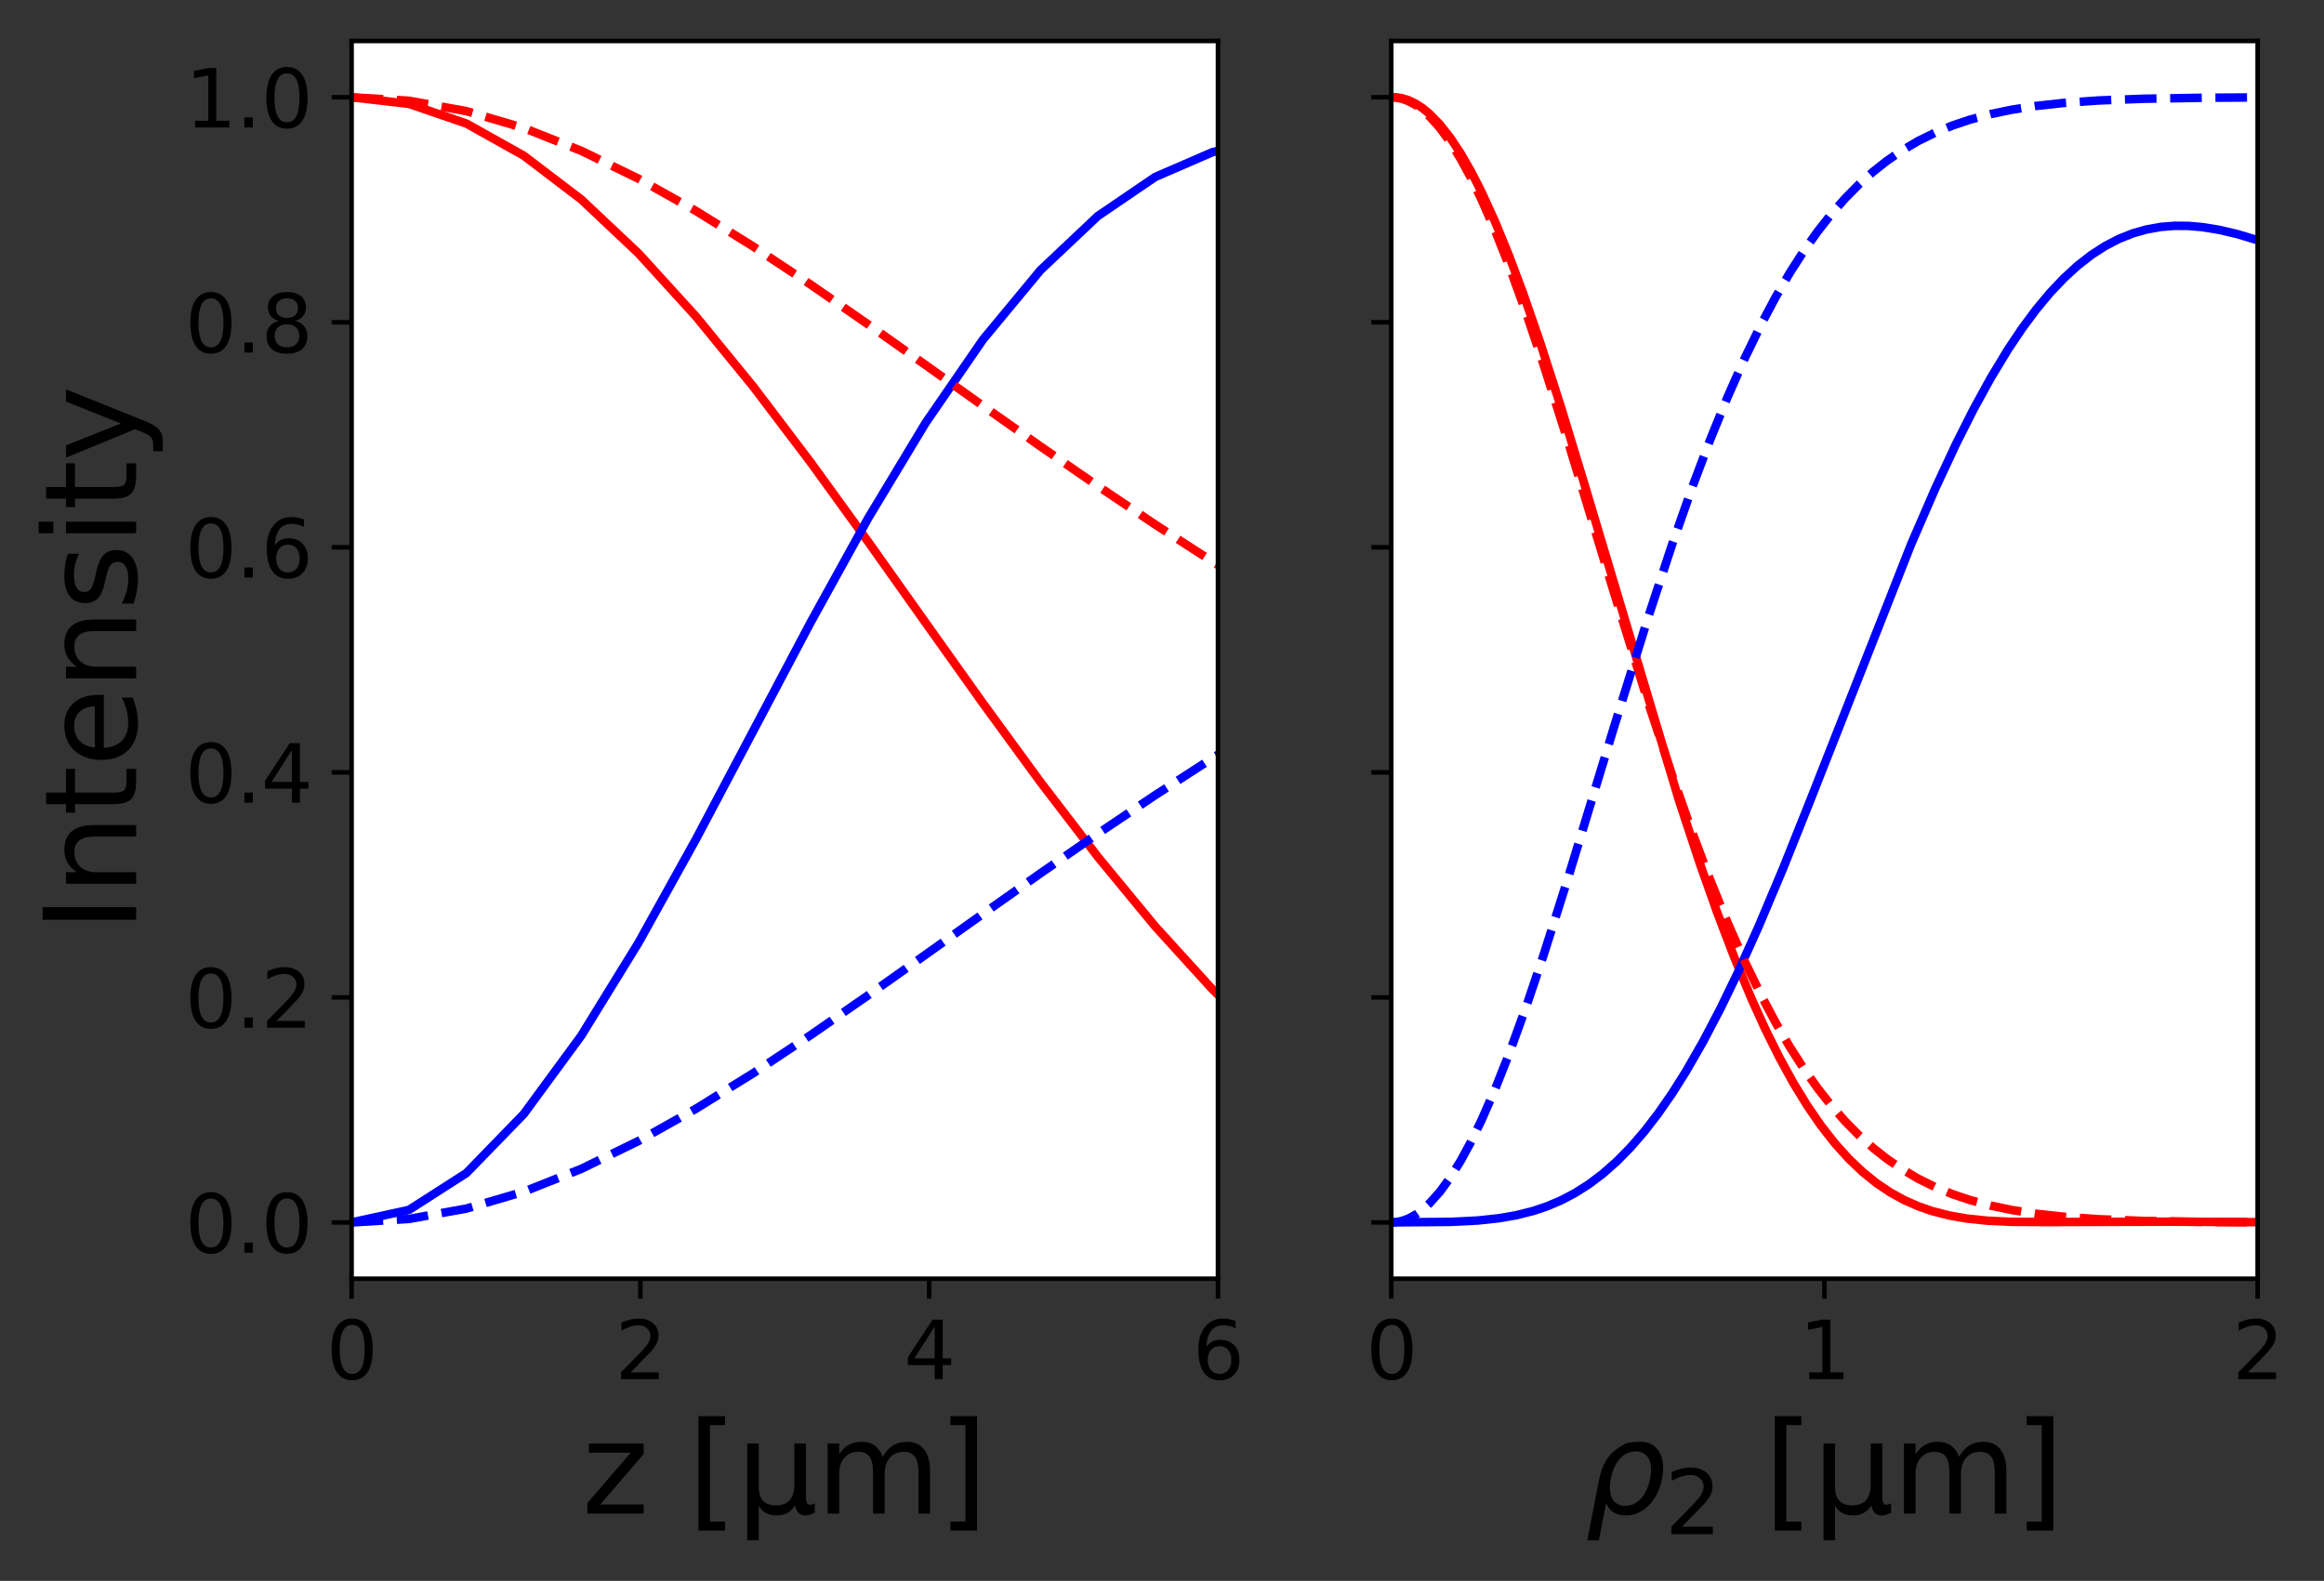 <?xml version="1.0" encoding="utf-8" standalone="no"?>
<!DOCTYPE svg PUBLIC "-//W3C//DTD SVG 1.1//EN"
  "http://www.w3.org/Graphics/SVG/1.1/DTD/svg11.dtd">
<svg height="277.729pt" version="1.1" viewBox="0 0 408.21 277.729" width="408.21pt" xmlns="http://www.w3.org/2000/svg" xmlns:xlink="http://www.w3.org/1999/xlink">
 <rect x="0" y="0" width="408.21" height="277.729" fill="#333333" stroke="none"/>
 <defs>
  <style type="text/css">*{stroke-linecap:butt;stroke-linejoin:round;}</style>
 </defs>
 <g id="figure_1">
  <g id="patch_1">
   <path d="M 0 277.729 
L 408.21 277.729 
L 408.21 0 
L 0 0 
z
" style="fill:none;"/>
  </g>
  <g id="axes_1">
   <g id="patch_2">
    <path d="M 61.756 224.64 
L 213.938 224.64 
L 213.938 7.2 
L 61.756 7.2 
z
" style="fill:#ffffff;"/>
   </g>
   <g id="matplotlib.axis_1">
    <g id="xtick_1">
     <g id="line2d_1">
      <defs>
       <path d="M 0 0 
L 0 3.5 
" id="m0db3afe626" style="stroke:#000000;stroke-width:0.8;"/>
      </defs>
      <g>
       <use style="stroke:#000000;stroke-width:0.8;" x="61.756" xlink:href="#m0db3afe626" y="224.64"/>
      </g>
     </g>
     <g id="text_1">
      <!-- 0 -->
      <g transform="translate(57.303 242.278)scale(0.14 -0.14)">
       <defs>
        <path d="M 2034 4250 
Q 1547 4250 1301 3770 
Q 1056 3291 1056 2328 
Q 1056 1369 1301 889 
Q 1547 409 2034 409 
Q 2525 409 2770 889 
Q 3016 1369 3016 2328 
Q 3016 3291 2770 3770 
Q 2525 4250 2034 4250 
z
M 2034 4750 
Q 2819 4750 3233 4129 
Q 3647 3509 3647 2328 
Q 3647 1150 3233 529 
Q 2819 -91 2034 -91 
Q 1250 -91 836 529 
Q 422 1150 422 2328 
Q 422 3509 836 4129 
Q 1250 4750 2034 4750 
z
" id="DejaVuSans-30" transform="scale(0.016)"/>
       </defs>
       <use xlink:href="#DejaVuSans-30"/>
      </g>
     </g>
    </g>
    <g id="xtick_2">
     <g id="line2d_2">
      <g>
       <use style="stroke:#000000;stroke-width:0.8;" x="112.484" xlink:href="#m0db3afe626" y="224.64"/>
      </g>
     </g>
     <g id="text_2">
      <!-- 2 -->
      <g transform="translate(108.03 242.278)scale(0.14 -0.14)">
       <defs>
        <path d="M 1228 531 
L 3431 531 
L 3431 0 
L 469 0 
L 469 531 
Q 828 903 1448 1529 
Q 2069 2156 2228 2338 
Q 2531 2678 2651 2914 
Q 2772 3150 2772 3378 
Q 2772 3750 2511 3984 
Q 2250 4219 1831 4219 
Q 1534 4219 1204 4116 
Q 875 4013 500 3803 
L 500 4441 
Q 881 4594 1212 4672 
Q 1544 4750 1819 4750 
Q 2544 4750 2975 4387 
Q 3406 4025 3406 3419 
Q 3406 3131 3298 2873 
Q 3191 2616 2906 2266 
Q 2828 2175 2409 1742 
Q 1991 1309 1228 531 
z
" id="DejaVuSans-32" transform="scale(0.016)"/>
       </defs>
       <use xlink:href="#DejaVuSans-32"/>
      </g>
     </g>
    </g>
    <g id="xtick_3">
     <g id="line2d_3">
      <g>
       <use style="stroke:#000000;stroke-width:0.8;" x="163.211" xlink:href="#m0db3afe626" y="224.64"/>
      </g>
     </g>
     <g id="text_3">
      <!-- 4 -->
      <g transform="translate(158.757 242.278)scale(0.14 -0.14)">
       <defs>
        <path d="M 2419 4116 
L 825 1625 
L 2419 1625 
L 2419 4116 
z
M 2253 4666 
L 3047 4666 
L 3047 1625 
L 3713 1625 
L 3713 1100 
L 3047 1100 
L 3047 0 
L 2419 0 
L 2419 1100 
L 313 1100 
L 313 1709 
L 2253 4666 
z
" id="DejaVuSans-34" transform="scale(0.016)"/>
       </defs>
       <use xlink:href="#DejaVuSans-34"/>
      </g>
     </g>
    </g>
    <g id="xtick_4">
     <g id="line2d_4">
      <g>
       <use style="stroke:#000000;stroke-width:0.8;" x="213.938" xlink:href="#m0db3afe626" y="224.64"/>
      </g>
     </g>
     <g id="text_4">
      <!-- 6 -->
      <g transform="translate(209.484 242.278)scale(0.14 -0.14)">
       <defs>
        <path d="M 2113 2584 
Q 1688 2584 1439 2293 
Q 1191 2003 1191 1497 
Q 1191 994 1439 701 
Q 1688 409 2113 409 
Q 2538 409 2786 701 
Q 3034 994 3034 1497 
Q 3034 2003 2786 2293 
Q 2538 2584 2113 2584 
z
M 3366 4563 
L 3366 3988 
Q 3128 4100 2886 4159 
Q 2644 4219 2406 4219 
Q 1781 4219 1451 3797 
Q 1122 3375 1075 2522 
Q 1259 2794 1537 2939 
Q 1816 3084 2150 3084 
Q 2853 3084 3261 2657 
Q 3669 2231 3669 1497 
Q 3669 778 3244 343 
Q 2819 -91 2113 -91 
Q 1303 -91 875 529 
Q 447 1150 447 2328 
Q 447 3434 972 4092 
Q 1497 4750 2381 4750 
Q 2619 4750 2861 4703 
Q 3103 4656 3366 4563 
z
" id="DejaVuSans-36" transform="scale(0.016)"/>
       </defs>
       <use xlink:href="#DejaVuSans-36"/>
      </g>
     </g>
    </g>
    <g id="text_5">
     <!-- z [$\mathrm{\mu m}$] -->
     <g transform="translate(102.207 265.909)scale(0.22 -0.22)">
      <defs>
       <path d="M 353 3500 
L 3084 3500 
L 3084 2975 
L 922 459 
L 3084 459 
L 3084 0 
L 275 0 
L 275 525 
L 2438 3041 
L 353 3041 
L 353 3500 
z
" id="DejaVuSans-7a" transform="scale(0.016)"/>
       <path id="DejaVuSans-20" transform="scale(0.016)"/>
       <path d="M 550 4863 
L 1875 4863 
L 1875 4416 
L 1125 4416 
L 1125 -397 
L 1875 -397 
L 1875 -844 
L 550 -844 
L 550 4863 
z
" id="DejaVuSans-5b" transform="scale(0.016)"/>
       <path d="M 544 -1331 
L 544 3500 
L 1119 3500 
L 1119 1325 
Q 1119 872 1334 640 
Q 1550 409 1972 409 
Q 2434 409 2667 671 
Q 2900 934 2900 1459 
L 2900 3500 
L 3475 3500 
L 3475 806 
Q 3475 619 3529 530 
Q 3584 441 3700 441 
Q 3728 441 3778 458 
Q 3828 475 3916 513 
L 3916 50 
Q 3788 -22 3673 -56 
Q 3559 -91 3450 -91 
Q 3234 -91 3106 31 
Q 2978 153 2931 403 
Q 2775 156 2548 32 
Q 2322 -91 2016 -91 
Q 1697 -91 1473 31 
Q 1250 153 1119 397 
L 1119 -1331 
L 544 -1331 
z
" id="DejaVuSans-3bc" transform="scale(0.016)"/>
       <path d="M 3328 2828 
Q 3544 3216 3844 3400 
Q 4144 3584 4550 3584 
Q 5097 3584 5394 3201 
Q 5691 2819 5691 2113 
L 5691 0 
L 5113 0 
L 5113 2094 
Q 5113 2597 4934 2840 
Q 4756 3084 4391 3084 
Q 3944 3084 3684 2787 
Q 3425 2491 3425 1978 
L 3425 0 
L 2847 0 
L 2847 2094 
Q 2847 2600 2669 2842 
Q 2491 3084 2119 3084 
Q 1678 3084 1418 2786 
Q 1159 2488 1159 1978 
L 1159 0 
L 581 0 
L 581 3500 
L 1159 3500 
L 1159 2956 
Q 1356 3278 1631 3431 
Q 1906 3584 2284 3584 
Q 2666 3584 2933 3390 
Q 3200 3197 3328 2828 
z
" id="DejaVuSans-6d" transform="scale(0.016)"/>
       <path d="M 1947 4863 
L 1947 -844 
L 622 -844 
L 622 -397 
L 1369 -397 
L 1369 4416 
L 622 4416 
L 622 4863 
L 1947 4863 
z
" id="DejaVuSans-5d" transform="scale(0.016)"/>
      </defs>
      <use transform="translate(0 0.016)" xlink:href="#DejaVuSans-7a"/>
      <use transform="translate(52.49 0.016)" xlink:href="#DejaVuSans-20"/>
      <use transform="translate(84.277 0.016)" xlink:href="#DejaVuSans-5b"/>
      <use transform="translate(123.291 0.016)" xlink:href="#DejaVuSans-3bc"/>
      <use transform="translate(186.914 0.016)" xlink:href="#DejaVuSans-6d"/>
      <use transform="translate(284.326 0.016)" xlink:href="#DejaVuSans-5d"/>
     </g>
    </g>
   </g>
   <g id="matplotlib.axis_2">
    <g id="ytick_1">
     <g id="line2d_5">
      <defs>
       <path d="M 0 0 
L -3.5 0 
" id="mef03fdc56a" style="stroke:#000000;stroke-width:0.8;"/>
      </defs>
      <g>
       <use style="stroke:#000000;stroke-width:0.8;" x="61.756" xlink:href="#mef03fdc56a" y="214.756"/>
      </g>
     </g>
     <g id="text_6">
      <!-- 0.0 -->
      <g transform="translate(32.492 220.075)scale(0.14 -0.14)">
       <defs>
        <path d="M 684 794 
L 1344 794 
L 1344 0 
L 684 0 
L 684 794 
z
" id="DejaVuSans-2e" transform="scale(0.016)"/>
       </defs>
       <use xlink:href="#DejaVuSans-30"/>
       <use x="63.623" xlink:href="#DejaVuSans-2e"/>
       <use x="95.41" xlink:href="#DejaVuSans-30"/>
      </g>
     </g>
    </g>
    <g id="ytick_2">
     <g id="line2d_6">
      <g>
       <use style="stroke:#000000;stroke-width:0.8;" x="61.756" xlink:href="#mef03fdc56a" y="175.222"/>
      </g>
     </g>
     <g id="text_7">
      <!-- 0.2 -->
      <g transform="translate(32.492 180.541)scale(0.14 -0.14)">
       <use xlink:href="#DejaVuSans-30"/>
       <use x="63.623" xlink:href="#DejaVuSans-2e"/>
       <use x="95.41" xlink:href="#DejaVuSans-32"/>
      </g>
     </g>
    </g>
    <g id="ytick_3">
     <g id="line2d_7">
      <g>
       <use style="stroke:#000000;stroke-width:0.8;" x="61.756" xlink:href="#mef03fdc56a" y="135.687"/>
      </g>
     </g>
     <g id="text_8">
      <!-- 0.4 -->
      <g transform="translate(32.492 141.006)scale(0.14 -0.14)">
       <use xlink:href="#DejaVuSans-30"/>
       <use x="63.623" xlink:href="#DejaVuSans-2e"/>
       <use x="95.41" xlink:href="#DejaVuSans-34"/>
      </g>
     </g>
    </g>
    <g id="ytick_4">
     <g id="line2d_8">
      <g>
       <use style="stroke:#000000;stroke-width:0.8;" x="61.756" xlink:href="#mef03fdc56a" y="96.153"/>
      </g>
     </g>
     <g id="text_9">
      <!-- 0.6 -->
      <g transform="translate(32.492 101.472)scale(0.14 -0.14)">
       <use xlink:href="#DejaVuSans-30"/>
       <use x="63.623" xlink:href="#DejaVuSans-2e"/>
       <use x="95.41" xlink:href="#DejaVuSans-36"/>
      </g>
     </g>
    </g>
    <g id="ytick_5">
     <g id="line2d_9">
      <g>
       <use style="stroke:#000000;stroke-width:0.8;" x="61.756" xlink:href="#mef03fdc56a" y="56.618"/>
      </g>
     </g>
     <g id="text_10">
      <!-- 0.8 -->
      <g transform="translate(32.492 61.937)scale(0.14 -0.14)">
       <defs>
        <path d="M 2034 2216 
Q 1584 2216 1326 1975 
Q 1069 1734 1069 1313 
Q 1069 891 1326 650 
Q 1584 409 2034 409 
Q 2484 409 2743 651 
Q 3003 894 3003 1313 
Q 3003 1734 2745 1975 
Q 2488 2216 2034 2216 
z
M 1403 2484 
Q 997 2584 770 2862 
Q 544 3141 544 3541 
Q 544 4100 942 4425 
Q 1341 4750 2034 4750 
Q 2731 4750 3128 4425 
Q 3525 4100 3525 3541 
Q 3525 3141 3298 2862 
Q 3072 2584 2669 2484 
Q 3125 2378 3379 2068 
Q 3634 1759 3634 1313 
Q 3634 634 3220 271 
Q 2806 -91 2034 -91 
Q 1263 -91 848 271 
Q 434 634 434 1313 
Q 434 1759 690 2068 
Q 947 2378 1403 2484 
z
M 1172 3481 
Q 1172 3119 1398 2916 
Q 1625 2713 2034 2713 
Q 2441 2713 2670 2916 
Q 2900 3119 2900 3481 
Q 2900 3844 2670 4047 
Q 2441 4250 2034 4250 
Q 1625 4250 1398 4047 
Q 1172 3844 1172 3481 
z
" id="DejaVuSans-38" transform="scale(0.016)"/>
       </defs>
       <use xlink:href="#DejaVuSans-30"/>
       <use x="63.623" xlink:href="#DejaVuSans-2e"/>
       <use x="95.41" xlink:href="#DejaVuSans-38"/>
      </g>
     </g>
    </g>
    <g id="ytick_6">
     <g id="line2d_10">
      <g>
       <use style="stroke:#000000;stroke-width:0.8;" x="61.756" xlink:href="#mef03fdc56a" y="17.084"/>
      </g>
     </g>
     <g id="text_11">
      <!-- 1.0 -->
      <g transform="translate(32.492 22.403)scale(0.14 -0.14)">
       <defs>
        <path d="M 794 531 
L 1825 531 
L 1825 4091 
L 703 3866 
L 703 4441 
L 1819 4666 
L 2450 4666 
L 2450 531 
L 3481 531 
L 3481 0 
L 794 0 
L 794 531 
z
" id="DejaVuSans-31" transform="scale(0.016)"/>
       </defs>
       <use xlink:href="#DejaVuSans-31"/>
       <use x="63.623" xlink:href="#DejaVuSans-2e"/>
       <use x="95.41" xlink:href="#DejaVuSans-30"/>
      </g>
     </g>
    </g>
    <g id="text_12">
     <!-- Intensity -->
     <g transform="translate(23.917 163.798)rotate(-90)scale(0.22 -0.22)">
      <defs>
       <path d="M 628 4666 
L 1259 4666 
L 1259 0 
L 628 0 
L 628 4666 
z
" id="DejaVuSans-49" transform="scale(0.016)"/>
       <path d="M 3513 2113 
L 3513 0 
L 2938 0 
L 2938 2094 
Q 2938 2591 2744 2837 
Q 2550 3084 2163 3084 
Q 1697 3084 1428 2787 
Q 1159 2491 1159 1978 
L 1159 0 
L 581 0 
L 581 3500 
L 1159 3500 
L 1159 2956 
Q 1366 3272 1645 3428 
Q 1925 3584 2291 3584 
Q 2894 3584 3203 3211 
Q 3513 2838 3513 2113 
z
" id="DejaVuSans-6e" transform="scale(0.016)"/>
       <path d="M 1172 4494 
L 1172 3500 
L 2356 3500 
L 2356 3053 
L 1172 3053 
L 1172 1153 
Q 1172 725 1289 603 
Q 1406 481 1766 481 
L 2356 481 
L 2356 0 
L 1766 0 
Q 1100 0 847 248 
Q 594 497 594 1153 
L 594 3053 
L 172 3053 
L 172 3500 
L 594 3500 
L 594 4494 
L 1172 4494 
z
" id="DejaVuSans-74" transform="scale(0.016)"/>
       <path d="M 3597 1894 
L 3597 1613 
L 953 1613 
Q 991 1019 1311 708 
Q 1631 397 2203 397 
Q 2534 397 2845 478 
Q 3156 559 3463 722 
L 3463 178 
Q 3153 47 2828 -22 
Q 2503 -91 2169 -91 
Q 1331 -91 842 396 
Q 353 884 353 1716 
Q 353 2575 817 3079 
Q 1281 3584 2069 3584 
Q 2775 3584 3186 3129 
Q 3597 2675 3597 1894 
z
M 3022 2063 
Q 3016 2534 2758 2815 
Q 2500 3097 2075 3097 
Q 1594 3097 1305 2825 
Q 1016 2553 972 2059 
L 3022 2063 
z
" id="DejaVuSans-65" transform="scale(0.016)"/>
       <path d="M 2834 3397 
L 2834 2853 
Q 2591 2978 2328 3040 
Q 2066 3103 1784 3103 
Q 1356 3103 1142 2972 
Q 928 2841 928 2578 
Q 928 2378 1081 2264 
Q 1234 2150 1697 2047 
L 1894 2003 
Q 2506 1872 2764 1633 
Q 3022 1394 3022 966 
Q 3022 478 2636 193 
Q 2250 -91 1575 -91 
Q 1294 -91 989 -36 
Q 684 19 347 128 
L 347 722 
Q 666 556 975 473 
Q 1284 391 1588 391 
Q 1994 391 2212 530 
Q 2431 669 2431 922 
Q 2431 1156 2273 1281 
Q 2116 1406 1581 1522 
L 1381 1569 
Q 847 1681 609 1914 
Q 372 2147 372 2553 
Q 372 3047 722 3315 
Q 1072 3584 1716 3584 
Q 2034 3584 2315 3537 
Q 2597 3491 2834 3397 
z
" id="DejaVuSans-73" transform="scale(0.016)"/>
       <path d="M 603 3500 
L 1178 3500 
L 1178 0 
L 603 0 
L 603 3500 
z
M 603 4863 
L 1178 4863 
L 1178 4134 
L 603 4134 
L 603 4863 
z
" id="DejaVuSans-69" transform="scale(0.016)"/>
       <path d="M 2059 -325 
Q 1816 -950 1584 -1140 
Q 1353 -1331 966 -1331 
L 506 -1331 
L 506 -850 
L 844 -850 
Q 1081 -850 1212 -737 
Q 1344 -625 1503 -206 
L 1606 56 
L 191 3500 
L 800 3500 
L 1894 763 
L 2988 3500 
L 3597 3500 
L 2059 -325 
z
" id="DejaVuSans-79" transform="scale(0.016)"/>
      </defs>
      <use xlink:href="#DejaVuSans-49"/>
      <use x="29.492" xlink:href="#DejaVuSans-6e"/>
      <use x="92.871" xlink:href="#DejaVuSans-74"/>
      <use x="132.08" xlink:href="#DejaVuSans-65"/>
      <use x="193.604" xlink:href="#DejaVuSans-6e"/>
      <use x="256.982" xlink:href="#DejaVuSans-73"/>
      <use x="309.082" xlink:href="#DejaVuSans-69"/>
      <use x="336.865" xlink:href="#DejaVuSans-74"/>
      <use x="376.074" xlink:href="#DejaVuSans-79"/>
     </g>
    </g>
   </g>
   <g id="line2d_11">
    <path clip-path="url(#p367f828104)" d="M 61.756 17.084 
L 71.839 18.251 
L 81.921 21.706 
L 92.004 27.351 
L 102.086 35.029 
L 112.168 44.532 
L 122.251 55.603 
L 132.333 67.95 
L 142.416 81.254 
L 152.498 95.183 
L 162.581 109.397 
L 172.663 123.565 
L 182.746 137.37 
L 192.828 150.519 
L 202.91 162.748 
L 212.993 173.833 
L 223.075 183.589 
L 233.158 191.873 
L 243.24 198.592 
L 253.323 203.694 
L 263.405 207.177 
L 273.487 209.081 
L 283.57 209.486 
L 293.652 208.513 
L 303.735 206.313 
L 313.817 203.066 
L 323.9 198.972 
L 333.982 194.244 
L 344.065 189.102 
L 354.147 183.764 
L 364.229 178.433 
L 374.312 173.296 
L 384.394 168.514 
L 394.477 164.213 
L 404.559 160.485 
L 409.21 159.052 
" style="fill:none;stroke:#ff0000;stroke-linecap:square;stroke-width:1.5;"/>
   </g>
   <g id="line2d_12">
    <path clip-path="url(#p367f828104)" d="M 61.756 214.749 
L 71.839 212.55 
L 81.921 206.083 
L 92.004 195.7 
L 102.086 181.96 
L 112.168 165.588 
L 122.251 147.422 
L 132.333 128.357 
L 142.416 109.282 
L 152.498 91.023 
L 162.581 74.293 
L 172.663 59.651 
L 182.746 47.476 
L 192.828 37.956 
L 202.91 31.093 
L 212.993 26.721 
L 223.075 24.535 
L 233.158 24.129 
L 243.24 25.039 
L 253.323 26.785 
L 263.405 28.911 
L 273.487 31.021 
L 283.57 32.8 
L 293.652 34.029 
L 303.735 34.593 
L 313.817 34.471 
L 323.9 33.727 
L 333.982 32.485 
L 344.065 30.909 
L 354.147 29.183 
L 364.229 27.479 
L 374.312 25.949 
L 384.394 24.706 
L 394.477 23.818 
L 404.559 23.306 
L 409.21 23.234 
" style="fill:none;stroke:#0000ff;stroke-linecap:square;stroke-width:1.5;"/>
   </g>
   <g id="line2d_13">
    <path clip-path="url(#p367f828104)" d="M 61.756 17.084 
L 71.839 17.699 
L 81.921 19.523 
L 92.004 22.489 
L 102.086 26.493 
L 112.168 31.402 
L 122.251 37.065 
L 132.333 43.323 
L 142.416 50.017 
L 152.498 56.999 
L 162.581 64.133 
L 172.663 71.304 
L 182.746 78.412 
L 192.828 85.381 
L 202.91 92.149 
L 212.993 98.671 
L 223.075 104.917 
L 233.158 110.868 
L 243.24 116.513 
L 253.323 121.85 
L 263.405 126.881 
L 273.487 131.615 
L 283.57 136.06 
L 293.652 140.231 
L 303.735 144.14 
L 313.817 147.801 
L 323.9 151.229 
L 333.982 154.438 
L 344.065 157.443 
L 354.147 160.256 
L 364.229 162.891 
L 374.312 165.361 
L 384.394 167.676 
L 394.477 169.848 
L 404.559 171.886 
L 409.21 172.769 
" style="fill:none;stroke:#ff0000;stroke-dasharray:5.55,2.4;stroke-dashoffset:0;stroke-width:1.5;"/>
   </g>
   <g id="line2d_14">
    <path clip-path="url(#p367f828104)" d="M 61.756 214.756 
L 71.839 214.141 
L 81.921 212.317 
L 92.004 209.351 
L 102.086 205.347 
L 112.168 200.438 
L 122.251 194.775 
L 132.333 188.517 
L 142.416 181.823 
L 152.498 174.841 
L 162.581 167.707 
L 172.663 160.536 
L 182.746 153.428 
L 192.828 146.459 
L 202.91 139.691 
L 212.993 133.169 
L 223.075 126.923 
L 233.158 120.972 
L 243.24 115.327 
L 253.323 109.99 
L 263.405 104.959 
L 273.487 100.225 
L 283.57 95.78 
L 293.652 91.609 
L 303.735 87.7 
L 313.817 84.039 
L 323.9 80.611 
L 333.982 77.402 
L 344.065 74.397 
L 354.147 71.584 
L 364.229 68.949 
L 374.312 66.479 
L 384.394 64.164 
L 394.477 61.992 
L 404.559 59.954 
L 409.21 59.071 
" style="fill:none;stroke:#0000ff;stroke-dasharray:5.55,2.4;stroke-dashoffset:0;stroke-width:1.5;"/>
   </g>
   <g id="patch_3">
    <path d="M 61.756 224.64 
L 61.756 7.2 
" style="fill:none;stroke:#000000;stroke-linecap:square;stroke-linejoin:miter;stroke-width:0.8;"/>
   </g>
   <g id="patch_4">
    <path d="M 213.938 224.64 
L 213.938 7.2 
" style="fill:none;stroke:#000000;stroke-linecap:square;stroke-linejoin:miter;stroke-width:0.8;"/>
   </g>
   <g id="patch_5">
    <path d="M 61.756 224.64 
L 213.938 224.64 
" style="fill:none;stroke:#000000;stroke-linecap:square;stroke-linejoin:miter;stroke-width:0.8;"/>
   </g>
   <g id="patch_6">
    <path d="M 61.756 7.2 
L 213.938 7.2 
" style="fill:none;stroke:#000000;stroke-linecap:square;stroke-linejoin:miter;stroke-width:0.8;"/>
   </g>
  </g>
  <g id="axes_2">
   <g id="patch_7">
    <path d="M 244.374 224.64 
L 396.556 224.64 
L 396.556 7.2 
L 244.374 7.2 
z
" style="fill:#ffffff;"/>
   </g>
   <g id="matplotlib.axis_3">
    <g id="xtick_5">
     <g id="line2d_15">
      <g>
       <use style="stroke:#000000;stroke-width:0.8;" x="244.374" xlink:href="#m0db3afe626" y="224.64"/>
      </g>
     </g>
     <g id="text_13">
      <!-- 0 -->
      <g transform="translate(239.921 242.278)scale(0.14 -0.14)">
       <use xlink:href="#DejaVuSans-30"/>
      </g>
     </g>
    </g>
    <g id="xtick_6">
     <g id="line2d_16">
      <g>
       <use style="stroke:#000000;stroke-width:0.8;" x="320.465" xlink:href="#m0db3afe626" y="224.64"/>
      </g>
     </g>
     <g id="text_14">
      <!-- 1 -->
      <g transform="translate(316.012 242.278)scale(0.14 -0.14)">
       <use xlink:href="#DejaVuSans-31"/>
      </g>
     </g>
    </g>
    <g id="xtick_7">
     <g id="line2d_17">
      <g>
       <use style="stroke:#000000;stroke-width:0.8;" x="396.556" xlink:href="#m0db3afe626" y="224.64"/>
      </g>
     </g>
     <g id="text_15">
      <!-- 2 -->
      <g transform="translate(392.103 242.278)scale(0.14 -0.14)">
       <use xlink:href="#DejaVuSans-32"/>
      </g>
     </g>
    </g>
    <g id="text_16">
     <!-- $\rho_2$ [$\mathrm{\mu m}$] -->
     <g transform="translate(278.445 265.909)scale(0.22 -0.22)">
      <defs>
       <path d="M 1203 2875 
Q 1453 3194 1981 3475 
Q 2188 3584 2756 3584 
Q 3394 3584 3694 3078 
Q 3994 2572 3834 1747 
Q 3672 922 3175 415 
Q 2678 -91 2041 -91 
Q 1656 -91 1409 63 
Q 1163 213 1044 525 
L 681 -1331 
L 103 -1331 
L 697 1716 
Q 838 2438 1203 2875 
z
M 3238 1747 
Q 3359 2381 3169 2744 
Q 2978 3103 2522 3103 
Q 2066 3103 1734 2744 
Q 1403 2381 1281 1747 
Q 1156 1113 1347 750 
Q 1538 391 1994 391 
Q 2450 391 2781 750 
Q 3113 1113 3238 1747 
z
" id="DejaVuSans-Oblique-3c1" transform="scale(0.016)"/>
      </defs>
      <use transform="translate(0 0.016)" xlink:href="#DejaVuSans-Oblique-3c1"/>
      <use transform="translate(63.477 -16.391)scale(0.7)" xlink:href="#DejaVuSans-32"/>
      <use transform="translate(110.747 0.016)" xlink:href="#DejaVuSans-20"/>
      <use transform="translate(142.534 0.016)" xlink:href="#DejaVuSans-5b"/>
      <use transform="translate(181.548 0.016)" xlink:href="#DejaVuSans-3bc"/>
      <use transform="translate(245.171 0.016)" xlink:href="#DejaVuSans-6d"/>
      <use transform="translate(342.583 0.016)" xlink:href="#DejaVuSans-5d"/>
     </g>
    </g>
   </g>
   <g id="matplotlib.axis_4">
    <g id="ytick_7">
     <g id="line2d_18">
      <g>
       <use style="stroke:#000000;stroke-width:0.8;" x="244.374" xlink:href="#mef03fdc56a" y="214.756"/>
      </g>
     </g>
    </g>
    <g id="ytick_8">
     <g id="line2d_19">
      <g>
       <use style="stroke:#000000;stroke-width:0.8;" x="244.374" xlink:href="#mef03fdc56a" y="175.222"/>
      </g>
     </g>
    </g>
    <g id="ytick_9">
     <g id="line2d_20">
      <g>
       <use style="stroke:#000000;stroke-width:0.8;" x="244.374" xlink:href="#mef03fdc56a" y="135.687"/>
      </g>
     </g>
    </g>
    <g id="ytick_10">
     <g id="line2d_21">
      <g>
       <use style="stroke:#000000;stroke-width:0.8;" x="244.374" xlink:href="#mef03fdc56a" y="96.153"/>
      </g>
     </g>
    </g>
    <g id="ytick_11">
     <g id="line2d_22">
      <g>
       <use style="stroke:#000000;stroke-width:0.8;" x="244.374" xlink:href="#mef03fdc56a" y="56.618"/>
      </g>
     </g>
    </g>
    <g id="ytick_12">
     <g id="line2d_23">
      <g>
       <use style="stroke:#000000;stroke-width:0.8;" x="244.374" xlink:href="#mef03fdc56a" y="17.084"/>
      </g>
     </g>
    </g>
   </g>
   <g id="line2d_24">
    <path clip-path="url(#p2557f3aca0)" d="M 243.766 17.136 
L 244.983 17.084 
L 246.201 17.243 
L 247.418 17.613 
L 248.636 18.194 
L 249.853 18.983 
L 251.07 19.978 
L 252.897 21.853 
L 254.723 24.174 
L 256.549 26.928 
L 258.375 30.098 
L 260.201 33.665 
L 262.636 39.001 
L 265.071 44.948 
L 267.506 51.444 
L 270.55 60.235 
L 274.202 71.582 
L 278.463 85.605 
L 294.899 140.568 
L 298.551 151.622 
L 301.595 160.231 
L 304.638 168.219 
L 307.682 175.539 
L 310.117 180.891 
L 312.552 185.786 
L 314.987 190.222 
L 317.422 194.204 
L 319.857 197.743 
L 322.292 200.854 
L 324.726 203.557 
L 327.161 205.877 
L 329.596 207.841 
L 332.031 209.478 
L 334.466 210.82 
L 336.901 211.899 
L 339.336 212.748 
L 342.38 213.532 
L 345.423 214.065 
L 349.076 214.449 
L 353.337 214.653 
L 359.424 214.689 
L 381.338 214.622 
L 397.165 214.715 
L 397.165 214.715 
" style="fill:none;stroke:#ff0000;stroke-linecap:square;stroke-width:1.5;"/>
   </g>
   <g id="line2d_25">
    <path clip-path="url(#p2557f3aca0)" d="M 243.766 214.75 
L 254.723 214.659 
L 259.593 214.414 
L 263.245 214.023 
L 266.289 213.497 
L 269.332 212.732 
L 271.767 211.911 
L 274.202 210.875 
L 276.637 209.597 
L 279.072 208.052 
L 281.507 206.217 
L 283.942 204.072 
L 286.377 201.601 
L 288.812 198.791 
L 291.246 195.634 
L 293.681 192.127 
L 296.116 188.272 
L 299.16 182.971 
L 302.204 177.16 
L 305.247 170.871 
L 308.9 162.763 
L 313.161 152.652 
L 318.03 140.469 
L 335.684 95.621 
L 339.945 85.787 
L 343.597 77.959 
L 346.641 71.926 
L 349.684 66.382 
L 352.728 61.357 
L 355.163 57.723 
L 357.598 54.44 
L 360.033 51.509 
L 362.468 48.929 
L 364.902 46.693 
L 367.337 44.794 
L 369.772 43.221 
L 372.207 41.959 
L 374.642 40.991 
L 377.077 40.301 
L 379.512 39.867 
L 381.947 39.669 
L 384.382 39.686 
L 386.817 39.894 
L 389.86 40.39 
L 392.904 41.107 
L 396.556 42.197 
L 397.165 42.398 
L 397.165 42.398 
" style="fill:none;stroke:#0000ff;stroke-linecap:square;stroke-width:1.5;"/>
   </g>
   <g id="line2d_26">
    <path clip-path="url(#p2557f3aca0)" d="M 243.766 17.111 
L 244.983 17.111 
L 246.201 17.333 
L 247.418 17.777 
L 248.636 18.44 
L 249.853 19.32 
L 251.07 20.415 
L 252.897 22.452 
L 254.723 24.947 
L 256.549 27.884 
L 258.375 31.24 
L 260.201 34.99 
L 262.636 40.558 
L 265.071 46.711 
L 268.115 55.11 
L 271.158 64.15 
L 275.42 77.581 
L 283.333 103.564 
L 289.42 123.158 
L 293.681 136.106 
L 297.334 146.49 
L 300.377 154.554 
L 303.421 162.038 
L 306.465 168.914 
L 309.508 175.173 
L 311.943 179.736 
L 314.378 183.912 
L 316.813 187.712 
L 319.248 191.15 
L 321.683 194.244 
L 324.118 197.012 
L 326.553 199.475 
L 328.988 201.656 
L 331.422 203.575 
L 333.857 205.257 
L 336.901 207.056 
L 339.945 208.558 
L 342.988 209.802 
L 346.032 210.824 
L 349.684 211.804 
L 353.337 212.562 
L 357.598 213.224 
L 362.468 213.756 
L 368.555 214.185 
L 376.468 214.491 
L 387.425 214.672 
L 397.165 214.728 
L 397.165 214.728 
" style="fill:none;stroke:#ff0000;stroke-dasharray:5.55,2.4;stroke-dashoffset:0;stroke-width:1.5;"/>
   </g>
   <g id="line2d_27">
    <path clip-path="url(#p2557f3aca0)" d="M 243.766 214.729 
L 244.983 214.729 
L 246.201 214.507 
L 247.418 214.063 
L 248.636 213.4 
L 249.853 212.52 
L 251.07 211.425 
L 252.897 209.388 
L 254.723 206.893 
L 256.549 203.956 
L 258.375 200.6 
L 260.201 196.85 
L 262.636 191.282 
L 265.071 185.129 
L 268.115 176.73 
L 271.158 167.69 
L 275.42 154.259 
L 283.333 128.276 
L 289.42 108.682 
L 293.681 95.734 
L 297.334 85.35 
L 300.377 77.286 
L 303.421 69.802 
L 306.465 62.926 
L 309.508 56.667 
L 311.943 52.104 
L 314.378 47.928 
L 316.813 44.128 
L 319.248 40.69 
L 321.683 37.596 
L 324.118 34.828 
L 326.553 32.365 
L 328.988 30.184 
L 331.422 28.265 
L 333.857 26.583 
L 336.901 24.784 
L 339.945 23.282 
L 342.988 22.038 
L 346.032 21.016 
L 349.684 20.036 
L 353.337 19.278 
L 357.598 18.616 
L 362.468 18.084 
L 368.555 17.655 
L 376.468 17.349 
L 387.425 17.168 
L 397.165 17.112 
L 397.165 17.112 
" style="fill:none;stroke:#0000ff;stroke-dasharray:5.55,2.4;stroke-dashoffset:0;stroke-width:1.5;"/>
   </g>
   <g id="patch_8">
    <path d="M 244.374 224.64 
L 244.374 7.2 
" style="fill:none;stroke:#000000;stroke-linecap:square;stroke-linejoin:miter;stroke-width:0.8;"/>
   </g>
   <g id="patch_9">
    <path d="M 396.556 224.64 
L 396.556 7.2 
" style="fill:none;stroke:#000000;stroke-linecap:square;stroke-linejoin:miter;stroke-width:0.8;"/>
   </g>
   <g id="patch_10">
    <path d="M 244.374 224.64 
L 396.556 224.64 
" style="fill:none;stroke:#000000;stroke-linecap:square;stroke-linejoin:miter;stroke-width:0.8;"/>
   </g>
   <g id="patch_11">
    <path d="M 244.374 7.2 
L 396.556 7.2 
" style="fill:none;stroke:#000000;stroke-linecap:square;stroke-linejoin:miter;stroke-width:0.8;"/>
   </g>
  </g>
 </g>
 <defs>
  <clipPath id="p367f828104">
   <rect height="217.44" width="152.182" x="61.756" y="7.2"/>
  </clipPath>
  <clipPath id="p2557f3aca0">
   <rect height="217.44" width="152.182" x="244.374" y="7.2"/>
  </clipPath>
 </defs>
</svg>
